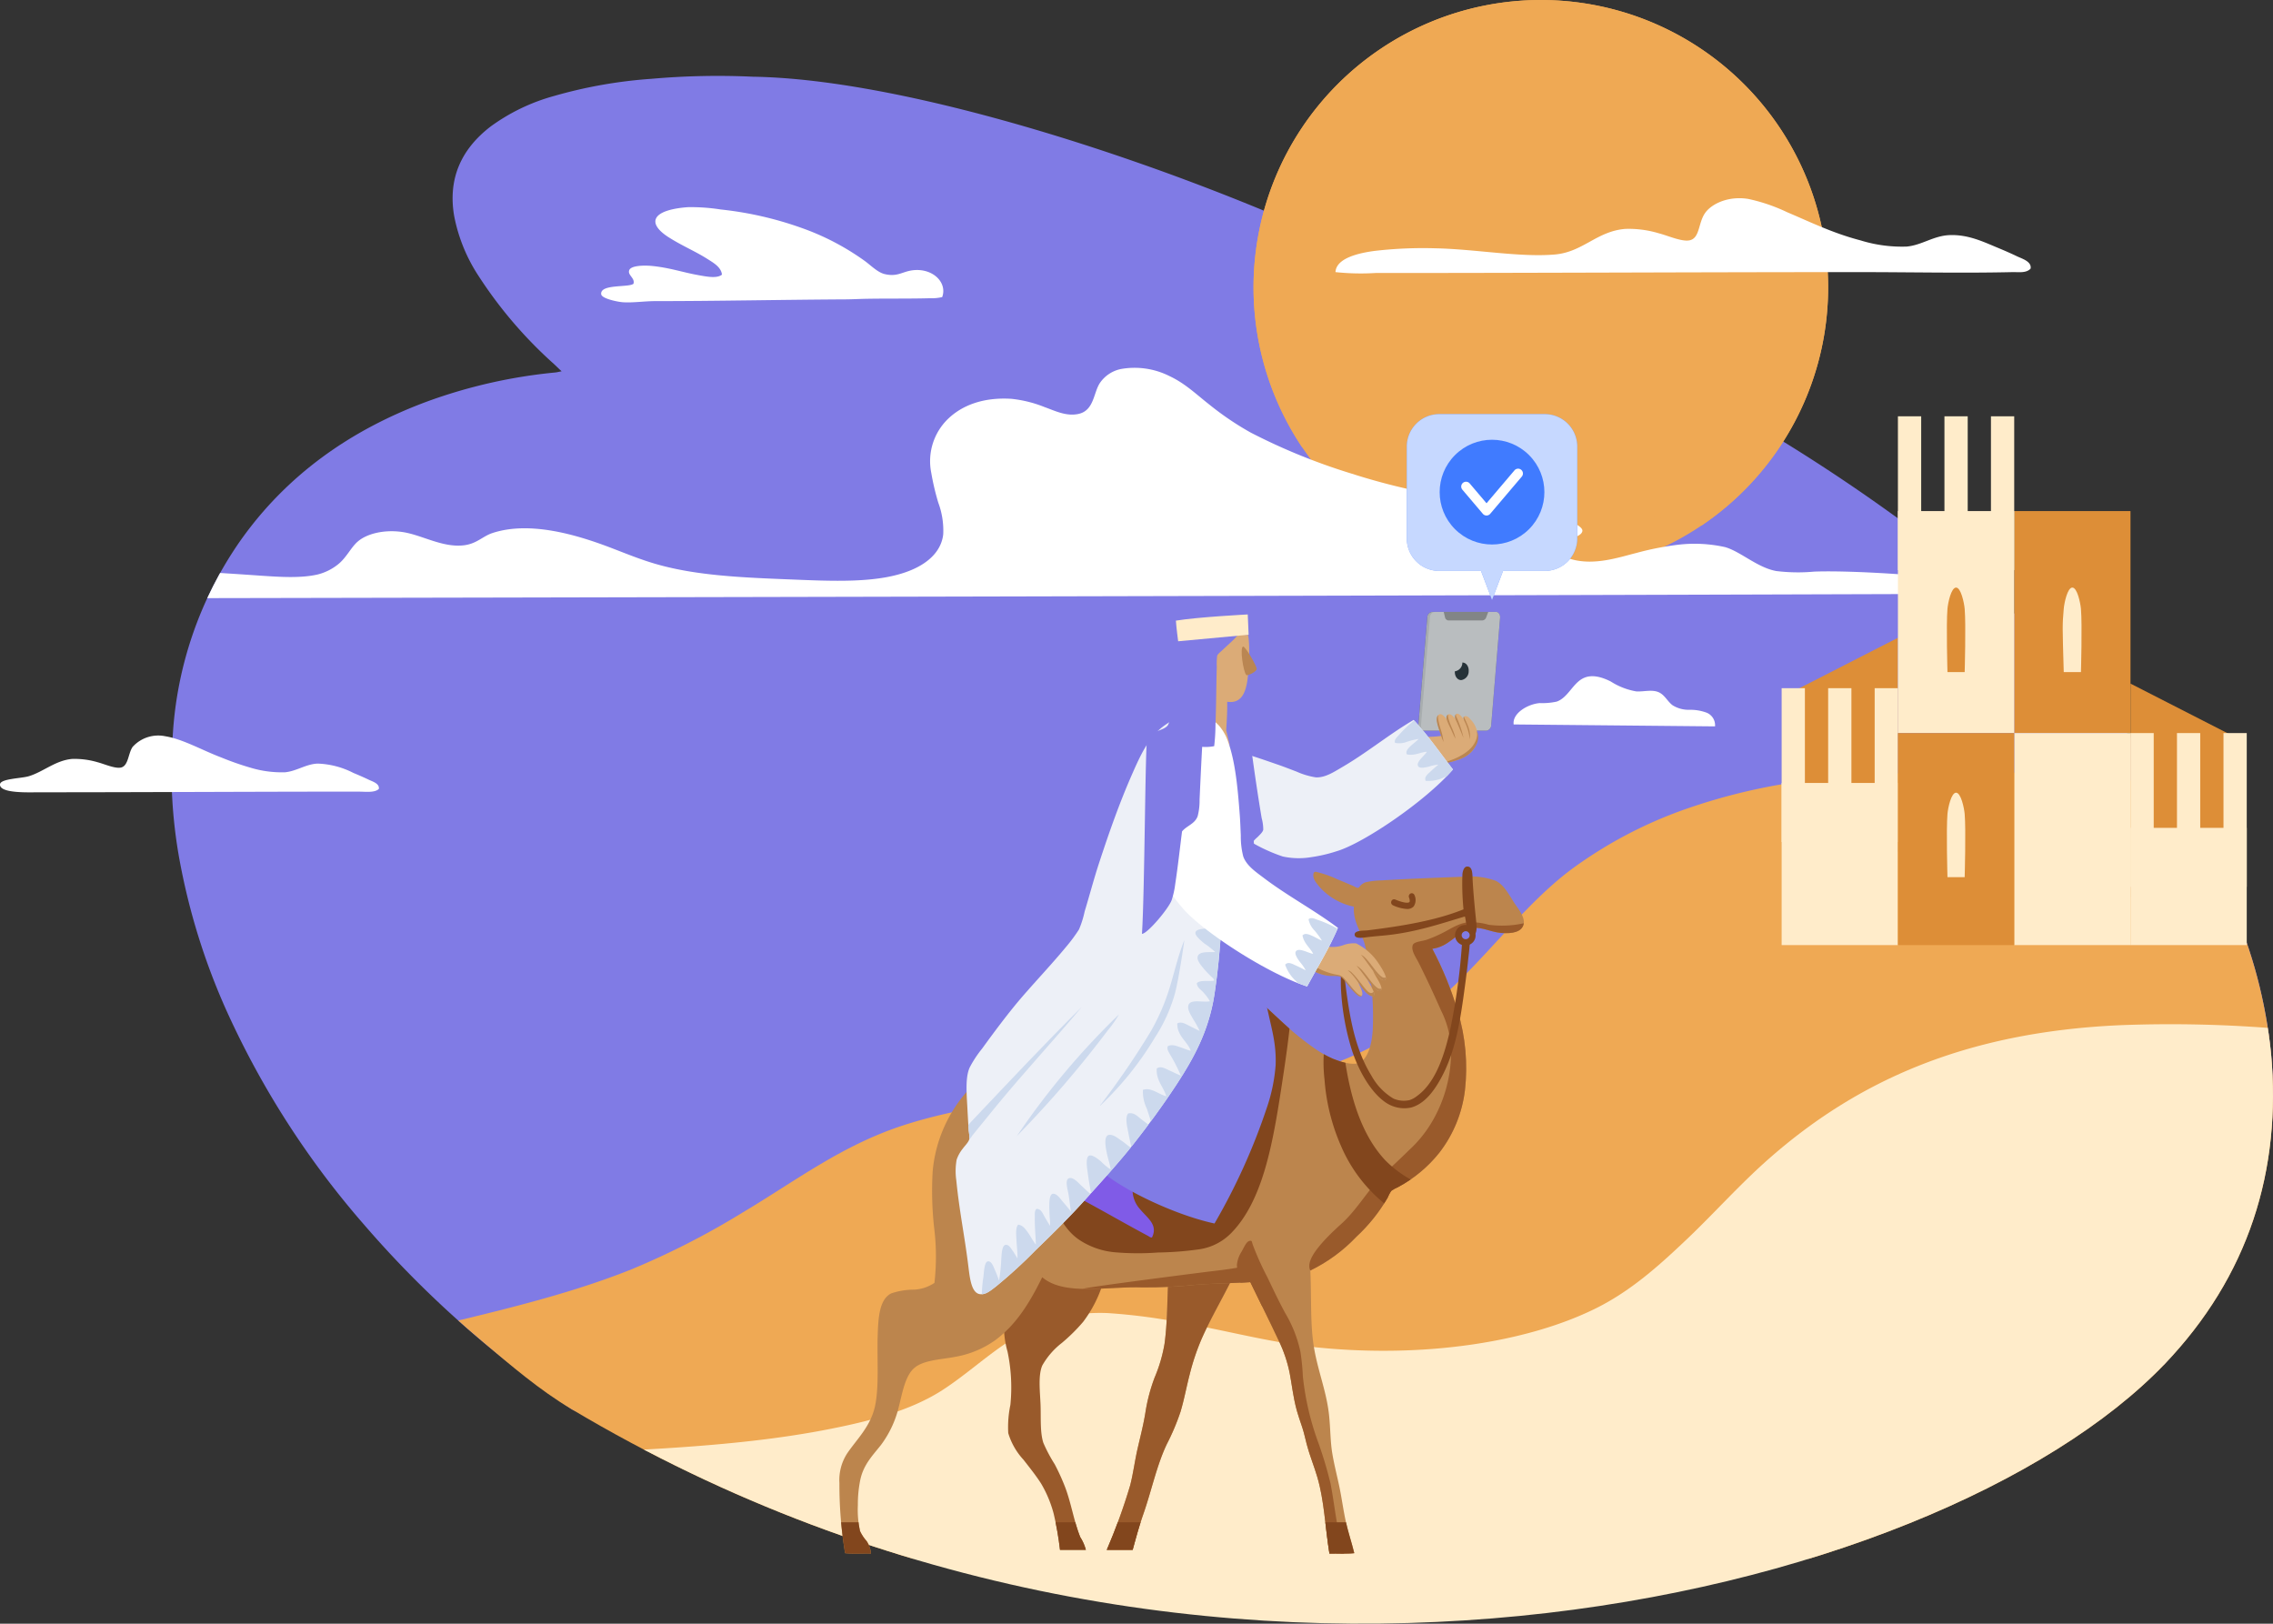 <svg xmlns="http://www.w3.org/2000/svg" xmlns:xlink="http://www.w3.org/1999/xlink" width="367.015" height="262.143" viewBox="0 0 367.015 262.143">
  <rect x="0" y="0" width="367.015" height="262.143" fill="#333333" stroke="none"/>
  <defs>
    <clipPath id="clip-path">
      <path id="Path_2083" data-name="Path 2083" d="M172.786,45.5a75.641,75.641,0,0,0-15.69,2.764,31.512,31.512,0,0,0-10.238,4.919c-4.935,3.779-6.884,8.579-5.931,14.37a26.872,26.872,0,0,0,3.88,9.658,70.123,70.123,0,0,0,12.224,14.31c.366.342.723.69,1.254,1.2-.5.095-.746.162-1,.187A83.624,83.624,0,0,0,136.8,97.517c-12.73,4.67-23.008,12.086-30.434,22.627a61.072,61.072,0,0,0-10.878,31.646,79.7,79.7,0,0,0,1.055,19.528,106.1,106.1,0,0,0,7.667,24.688,140.727,140.727,0,0,0,22.154,34.46,167.534,167.534,0,0,0,19.269,19c4.54,3.818,9.087,7.733,14.219,10.792,101.856,60.716,220.8,30.787,257.22-7.193,13.64-14.226,18.955-31.359,17.241-50.186a79.363,79.363,0,0,0-6.414-24.225,121.229,121.229,0,0,0-18.081-29,195.069,195.069,0,0,0-35.347-32.891A292.576,292.576,0,0,0,315.094,83.3c-6.709-2.851-13.567-5.42-20.4-8.018-7.609-2.891-15.205-5.829-22.924-8.462C246.434,57.5,216.18,44.849,184.84,44.85a109.829,109.829,0,0,0-12.054.652" transform="translate(-95.301 -44.85)" fill="none"/>
    </clipPath>
    <clipPath id="clip-path-2">
      <path id="Path_2106" data-name="Path 2106" d="M350.086,248.115c-1.3.757-2.756,1.737-4.26,1.656a11.966,11.966,0,0,1-3.106-.922c-1.023-.388-2.065-.8-3.019-1.127-4.065-1.4-8.072-2.858-11.437-2.781a7.572,7.572,0,0,0-4.47,1.565,4.484,4.484,0,0,0-1.067,5.031,7.749,7.749,0,0,0,2.788,3.442c2.8,2.072,6.417,3.483,9.838,5.228a26.987,26.987,0,0,0,5.128,2.342,12.177,12.177,0,0,0,4.574.11,23.967,23.967,0,0,0,4.084-.947c4.272-1.229,14.412-8.089,18.829-13.215-2.088-2.679-3.962-5.44-6.352-8C357.7,242.787,354.067,245.8,350.086,248.115Z" transform="translate(-322.389 -240.492)" fill="none" clip-rule="evenodd"/>
    </clipPath>
    <clipPath id="clip-path-3">
      <path id="Path_2109" data-name="Path 2109" d="M316.892,381.625a16.175,16.175,0,0,1,7.386,4.364,9.71,9.71,0,0,1,1.775,2.122c-.212-.079-.521-.055-.744-.122-1.659,3.4-3.493,6.431-5.038,9.941a37.305,37.305,0,0,0-1.89,5.637c-.512,1.941-.875,4-1.489,6.061a37.343,37.343,0,0,1-2.232,5.273c-1.623,3.417-2.456,7.5-3.779,11.274-.659,1.881-1.2,3.823-1.718,5.759h-4.179a94.115,94.115,0,0,0,3.778-10.426c.485-1.893.74-3.93,1.2-5.94.442-1.924.948-3.858,1.259-5.819a27.967,27.967,0,0,1,1.488-5.638,24.24,24.24,0,0,0,1.6-5.454c.439-3.244.417-6.321.572-9.82.025-.553.09-1.112.116-1.7a10.488,10.488,0,0,1,.057-1.7,9.146,9.146,0,0,1,.859-1.818C316.246,382.966,316.538,382.242,316.892,381.625Z" transform="translate(-304.984 -381.625)" fill="#995a2b" clip-rule="evenodd"/>
    </clipPath>
    <clipPath id="clip-path-4">
      <path id="Path_2111" data-name="Path 2111" d="M290.178,432.2H286a50.1,50.1,0,0,0-1.031-5.879,19.207,19.207,0,0,0-2-4.788c-.8-1.271-1.858-2.587-2.863-3.879a10.958,10.958,0,0,1-2.461-4.3,17.407,17.407,0,0,1,.344-4.547,28.052,28.052,0,0,0-.459-8.608,15.247,15.247,0,0,1-.572-4.788,13.139,13.139,0,0,1,.973-3.456c.857-2.11,1.672-3.908,2.52-6.243.355-.978.79-2.5,1.374-2.97.826-.667,2.7-.435,4.123-.363,1.682.084,3.486.183,5.438.183.661,0,2.325-.146,2.634.181.579.614-.168,2.087-.344,2.849-.12.524-.129,1.046-.228,1.516a20.181,20.181,0,0,1-3.722,8.3,28.757,28.757,0,0,1-3.436,3.395,12.121,12.121,0,0,0-3.149,3.636c-.68,1.574-.377,4.122-.286,6.183.094,2.134-.107,4.551.458,6.3a24.535,24.535,0,0,0,1.832,3.456,35.219,35.219,0,0,1,1.659,3.637c1,2.585,1.463,5.668,2.463,8.122A7.251,7.251,0,0,1,290.178,432.2Z" transform="translate(-276.908 -382.279)" fill="none" clip-rule="evenodd"/>
    </clipPath>
    <clipPath id="clip-path-5">
      <path id="Path_2118" data-name="Path 2118" d="M327.909,294.284a54.577,54.577,0,0,1,4.122,10.122,31.677,31.677,0,0,1,1.146,12.729,20.43,20.43,0,0,1-4.122,10.061,21.405,21.405,0,0,1-6.7,5.577,5.617,5.617,0,0,0-1.088.607,6.172,6.172,0,0,0-.572,1.091,26.863,26.863,0,0,1-5.039,6.3,25.693,25.693,0,0,1-7.442,5.455c.212,4.4-.051,8.859.63,12.669.685,3.838,2.016,7.008,2.4,10.729.225,2.155.195,4.191.516,6.121.307,1.852.768,3.6,1.144,5.395.394,1.882.636,3.764,1.031,5.576.383,1.757.951,3.4,1.375,5.152-1.222.142-2.691.02-4.009.061-.69-4.248-.836-8.513-1.946-12.305-.533-1.82-1.251-3.54-1.718-5.334-.249-.958-.437-1.863-.744-2.788-.293-.881-.611-1.769-.86-2.668-.572-2.071-.781-4.082-1.144-6a21.784,21.784,0,0,0-1.775-5.273c-1.519-3.251-3.031-6.23-4.58-9.456-2.905.173-5.838.208-8.76.424a76.775,76.775,0,0,1-8.589.425c-5.705-.209-12.659,1.425-16.259-1.637-1.962,3.977-4.124,7.613-7.616,10.184a15.735,15.735,0,0,1-6.126,2.606c-2.339.494-5.272.5-6.87,1.819-1.547,1.279-1.987,4.164-2.576,6.425a16.766,16.766,0,0,1-2.863,6.061c-1.308,1.659-2.789,3.121-3.319,5.576a19.661,19.661,0,0,0-.4,4.122,16.165,16.165,0,0,0,.344,4.182,6.715,6.715,0,0,0,1.087,1.637,4.244,4.244,0,0,1,.688,2c-1.375-.04-2.9.079-4.18-.061a66.439,66.439,0,0,1-.916-11.334,7.877,7.877,0,0,1,1.259-4.789c1.542-2.273,3.732-4.3,4.465-7.516.724-3.172.323-7.811.458-11.638.1-2.724.249-5.691,2.176-6.667a11.411,11.411,0,0,1,3.722-.606,6.5,6.5,0,0,0,3.263-1.091,37.741,37.741,0,0,0-.057-8.971,54.117,54.117,0,0,1-.229-9.032,22.436,22.436,0,0,1,5.668-13.032,36.991,36.991,0,0,1,4.695-4.546,39.645,39.645,0,0,0,4.867-4.365c2.745-3.191,5.065-7.249,8.13-10.425a28.134,28.134,0,0,1,5.038-4.182,14.224,14.224,0,0,1,6.584-2.546,11.748,11.748,0,0,1,7.1,2,32.7,32.7,0,0,1,5.038,4.181c3.1,2.928,6.224,5.983,9.5,8.972a45.32,45.32,0,0,0,5.1,4.121,16.4,16.4,0,0,0,2.92,1.637c1.089.451,2.919,1.036,4.009.727,1.624-.461,2.253-3.114,2.4-5.273a46.762,46.762,0,0,0-.228-7.4c-.109-1.173-.277-2.349-.458-3.455a26.558,26.558,0,0,0-.63-3.212c-.577-1.919-1.892-3.59-1.718-5.94a10.136,10.136,0,0,1-5.725-3.394c-.406-.534-1.066-1.254-.745-2.122.092-.017.149-.135.286-.121a16.941,16.941,0,0,1,3.494,1.211c.793.314,1.615.676,2.461,1.031.485.2.831.534,1.088.243a2.072,2.072,0,0,1,1.031-.788,12.623,12.623,0,0,1,2.576-.3c4.379-.27,8.857-.425,13.455-.607a11.954,11.954,0,0,1,4.981.667c1.284.645,2.021,2.033,2.92,3.455.556.876,1.794,2.279,1.6,3.455-.222,1.369-1.863,1.657-3.608,1.516-1.98-.163-3.547-1.283-5.324-.607C331.627,291.938,330.521,293.948,327.909,294.284Z" transform="translate(-232.178 -281.857)" fill="none" clip-rule="evenodd"/>
    </clipPath>
    <clipPath id="clip-path-6">
      <path id="Path_2133" data-name="Path 2133" d="M302.293,238.795c.6-.068.885.911,1.562,1.3.649.366,2.376.277,2.674.948.773,1.739,1.024,4.537,1.088,7.335.184,8.165-.434,16.625-.859,24.246-.222,3.987-.572,7.8-1.145,11.516-.919,5.961-3.394,10.369-6.126,14.548-2.136,3.266-4.482,6.47-6.927,9.576-2.422,3.076-5.059,5.927-7.616,8.79-2.519,2.821-5.282,5.559-8.129,8.3a77.874,77.874,0,0,1-6.412,5.879c-.968.748-1.8,1.474-2.748,1.273-1.3-.275-1.548-2.645-1.775-4.486-.6-4.883-1.453-8.876-1.946-13.88a10.359,10.359,0,0,1,.057-3.334,5.836,5.836,0,0,1,.973-1.758c.343-.481,1.009-1.1,1.088-1.637a7.728,7.728,0,0,0-.114-1.273c-.088-1.271-.16-2.67-.229-3.94-.121-2.19-.326-4.741.4-6.3a18.314,18.314,0,0,1,2-3.03c2.013-2.775,4.328-5.884,6.527-8.426,2.3-2.655,4.714-5.2,6.985-7.941a26.589,26.589,0,0,0,2.119-2.849,15.432,15.432,0,0,0,.916-2.91c.766-2.509,1.459-5.16,2.289-7.7,1.659-5.066,3.331-9.827,5.382-14.486,1.327-3.012,2.7-6.082,5.267-7.881A10.415,10.415,0,0,1,302.293,238.795Z" transform="translate(-263.828 -238.791)" fill="none" clip-rule="evenodd"/>
    </clipPath>
    <clipPath id="clip-path-7">
      <path id="Path_2141" data-name="Path 2141" d="M335.562,265.263c-1.251-.951-2.779-1.961-3.32-3.456a12.827,12.827,0,0,1-.4-3.394c-.052-1.152-.091-2.331-.173-3.394-.34-4.52-.741-8.944-2.06-12.244a7.215,7.215,0,0,0-3.322-3.7,4.549,4.549,0,0,0-5.209,1.031,8.13,8.13,0,0,0-2.118,4.121c-.816,3.566-.667,7.66-.917,11.7a29.023,29.023,0,0,0-.114,5.94,13.129,13.129,0,0,0,1.775,4.486,25.614,25.614,0,0,0,2.577,3.576c2.922,3.642,13.592,10.668,20.268,12.85,1.684-3.128,3.531-6.08,4.982-9.456C343.742,270.463,339.4,268.175,335.562,265.263Z" transform="translate(-317.803 -238.637)" fill="none" clip-rule="evenodd"/>
    </clipPath>
  </defs>
  <g id="Group_1987" data-name="Group 1987" transform="translate(-48.607 -24.492)">
    <path id="Path_2073" data-name="Path 2073" d="M158.286,92.842c-.532-.508-.889-.857-1.255-1.2a70.141,70.141,0,0,1-12.223-14.311,26.825,26.825,0,0,1-3.88-9.657c-.954-5.791,1-10.592,5.93-14.371A31.5,31.5,0,0,1,157.1,48.386a75.675,75.675,0,0,1,15.69-2.764,122.159,122.159,0,0,1,16.409-.339c21.476.327,54.789,10.161,82.573,21.661,7.72,2.634,15.315,5.572,22.925,8.462,6.836,2.6,13.692,5.167,20.4,8.018a292.606,292.606,0,0,1,59.379,33.459,195.031,195.031,0,0,1,35.348,32.891,121.285,121.285,0,0,1,18.08,29A79.362,79.362,0,0,1,434.317,203c1.715,18.827-3.989,35.6-17.241,50.186-2.241,2.469-164.345,7.692-251.14,7.692-1.546,0-3.093.021-4.636-.043a2.87,2.87,0,0,1-1.443-.455c-4.893-3.429-9.678-6.975-14.219-10.792a167.387,167.387,0,0,1-19.269-19,140.74,140.74,0,0,1-22.155-34.459,106.167,106.167,0,0,1-7.666-24.689,79.7,79.7,0,0,1-1.055-19.528,61.084,61.084,0,0,1,10.878-31.646c7.427-10.541,17.7-17.957,30.433-22.627a83.67,83.67,0,0,1,20.483-4.607c.253-.025.5-.093,1-.187" transform="translate(-19.006 -8.405)" fill="#807be5"/>
    <g id="Group_1938" data-name="Group 1938" transform="translate(48.607 24.492)">
      <path id="Path_2074" data-name="Path 2074" d="M389.947,70.88a46.389,46.389,0,1,0,46.388-46.388A46.389,46.389,0,0,0,389.947,70.88" transform="translate(-187.54 -24.492)" fill="#efa954" fill-rule="evenodd"/>
      <g id="Group_1919" data-name="Group 1919" transform="translate(0 0.001)">
        <path id="Path_2075" data-name="Path 2075" d="M109.777,233.4c-.7.648-2.072.432-3.462.432-17.126,0-34.025.107-51.422.107-1.589,0-6.424.219-6.283-1.293.085-.909,3.4-.935,4.617-1.293,2.337-.686,4.356-2.584,7.052-2.8a13.051,13.051,0,0,1,4.1.538c.987.248,2.746,1.044,3.72.862,1.262-.237,1.182-2.285,1.922-3.34a5.568,5.568,0,0,1,5.258-1.723c2.856.457,5.928,2.251,9.105,3.447A46.152,46.152,0,0,0,89,229.953a17.445,17.445,0,0,0,5.642.754c1.856-.175,3.376-1.332,5.258-1.4a13.588,13.588,0,0,1,5.77,1.508c.817.339,1.681.712,2.437,1.077.653.315,1.812.632,1.667,1.507" transform="translate(-48.607 -106.025)" fill="#fff" fill-rule="evenodd"/>
        <path id="Path_2076" data-name="Path 2076" d="M267.361,95.394a7.537,7.537,0,0,1-1.994.186c-3.362.091-7.032.031-10.3.092-1.115.021-2.246.088-3.324.093-10.142.052-20.853.28-30.69.28-1.744,0-3.568.286-5.207.186-.854-.052-3.459-.579-3.545-1.3-.2-1.677,4.4-1.051,5.207-1.676.315-.942-1.02-1.414-.664-2.233.326-.751,2.486-.768,3.656-.652,2.922.291,4.969,1.038,7.533,1.49,1.254.221,2.983.583,3.768-.093-.133-1.223-1.4-1.922-2.326-2.514-2.01-1.28-4.084-2.113-6.315-3.537-.9-.574-2.182-1.586-2.106-2.607.114-1.528,3.073-2.087,5.318-2.233a30.768,30.768,0,0,1,5.206.372,56.388,56.388,0,0,1,13.075,2.979,40.516,40.516,0,0,1,10.3,5.4c.938.7,2.021,1.788,3.1,2.048,2.355.566,3-.635,5.207-.651,2.914-.022,4.909,2.2,4.1,4.375" transform="translate(-115.23 -47.431)" fill="#fff" fill-rule="evenodd"/>
        <path id="Path_2077" data-name="Path 2077" d="M462.274,109.346A46.39,46.39,0,1,0,397.8,96.715Z" transform="translate(-187.539 -24.493)" fill="#efa954" fill-rule="evenodd"/>
        <path id="Path_2078" data-name="Path 2078" d="M460.762,216.391c-.248-1.809,2.3-3.3,4.219-3.449a10.875,10.875,0,0,0,2.729-.237c1.876-.654,2.626-3.078,4.456-3.85,1.369-.578,2.945-.064,4.272.6a11.14,11.14,0,0,0,4.121,1.6c1.289.082,2.689-.4,3.817.234.841.47,1.281,1.438,2.056,2.01a4.909,4.909,0,0,0,2.688.729,7.561,7.561,0,0,1,2.77.452,2.188,2.188,0,0,1,1.388,2.223Z" transform="translate(-216.356 -99.43)" fill="#fff"/>
        <path id="Path_2079" data-name="Path 2079" d="M524.5,89.82c-.688.776-2,.549-2.881.569-7.973.187-16.669,0-24.925,0-25.645,0-51.934.143-77.992.143a38.768,38.768,0,0,1-6.443-.143c.111-2.286,3.835-3.086,6.271-3.418a67.7,67.7,0,0,1,9.835-.427c6.531.131,13.649,1.491,19.328,1,4.54-.4,6.753-3.759,11.36-4.131a16.812,16.812,0,0,1,5.425.712c1.391.349,3.652,1.376,4.916,1.14,1.727-.323,1.411-2.8,2.543-4.415,1.057-1.506,3.757-2.788,6.955-2.279a28.166,28.166,0,0,1,6.273,2.136c3.8,1.606,7.387,3.391,11.867,4.558a22.621,22.621,0,0,0,7.461,1c2.5-.236,4.324-1.756,6.949-1.851,2.96-.109,5.388,1.063,7.63,1.994,1.094.454,2.194.927,3.221,1.424.837.4,2.41.841,2.205,1.994" transform="translate(-196.623 -46.457)" fill="#fff" fill-rule="evenodd"/>
      </g>
      <g id="Group_1924" data-name="Group 1924" transform="translate(27.689 12.072)">
        <g id="Group_1923" data-name="Group 1923" clip-path="url(#clip-path)">
          <g id="Group_1922" data-name="Group 1922" transform="translate(-22.6 47.28)">
            <g id="Group_1920" data-name="Group 1920">
              <path id="Path_2080" data-name="Path 2080" d="M373.057,159.691V161.1c-97.678.321-217.856.567-315.869.754v-3.487c8.208-2.259,28.59-.768,37.091-.188,3.028.206,6.382.424,9.073-.189a8.577,8.577,0,0,0,3.4-1.7c1.315-1.091,1.977-2.606,3.062-3.581,1.45-1.3,4.234-1.995,7.145-1.6,3.178.429,6.466,2.551,9.98,2.168,2.126-.232,3.07-1.455,4.65-1.979,6.057-2.011,13.669.324,18.6,2.167,2.595.971,5.212,2.1,8.165,2.923,6.008,1.676,12.684,2.052,20.414,2.356s15.421.777,20.755-1.6c2.474-1.1,4.571-2.929,4.877-5.655a12.879,12.879,0,0,0-.794-5.09,39.791,39.791,0,0,1-1.134-4.807,9.5,9.5,0,0,1,2.836-8.86c2.127-1.982,5.429-3.4,10.094-3.111a19.84,19.84,0,0,1,5.33,1.321c1.753.629,3.487,1.521,5.444,1.131,2.588-.517,2.464-3.409,3.515-5a5.414,5.414,0,0,1,3.4-2.262,12.554,12.554,0,0,1,7.826,1.131c2.568,1.2,4.359,2.976,6.465,4.618a47.341,47.341,0,0,0,6.691,4.524,98.047,98.047,0,0,0,16.219,6.6,106.563,106.563,0,0,0,19.054,4.242c3.327.435,7.485.83,10.32,1.509a39.692,39.692,0,0,1,4.424,1.319c1.319.473,3.561,1.426,3.515,2.167-.08,1.334-4.163,1.364-3.969,3.111.066.6,1.378,1.264,2.268,1.507,3.734,1.024,7.689-.354,10.433-1.037a47.688,47.688,0,0,1,6.694-1.32,22.646,22.646,0,0,1,7.6.378c2.5.7,5.223,3.318,8.279,3.865a28.793,28.793,0,0,0,6.125.093c6.725-.265,23.232.873,28.017,2.169" transform="translate(-57.188 -124.583)" fill="#fff" fill-rule="evenodd"/>
            </g>
            <g id="Group_1921" data-name="Group 1921" transform="translate(33.753 65.318)">
              <path id="Path_2081" data-name="Path 2081" d="M444.36,361.717H114.11V332.985c3.368-1.3,6.689-2.374,10.155-3.385,3.493-1.02,7.051-1.991,10.65-2.89,14.373-3.59,29.478-6.555,42.354-11.724a127.545,127.545,0,0,0,17.916-9.164c8.644-5.143,16.159-10.975,26.337-14.2,10.3-3.265,22.541-4.54,35.42-5.2,4.22-.217,8.48-.511,12.715-.826a101.672,101.672,0,0,0,12.136-1.4,52.683,52.683,0,0,0,19.32-7.678c5.41-3.573,9.851-8.027,14.283-12.8,4.361-4.694,8.741-9.688,13.706-13.375a70.5,70.5,0,0,1,17.668-9.412,95.076,95.076,0,0,1,21.962-5.036,221.825,221.825,0,0,1,25.925-1.156c17.655,0,33.3,2.32,49.454,4.541h.165C444.469,279.923,444.3,320.933,444.36,361.717Z" transform="translate(-114.11 -234.736)" fill="#efa954" fill-rule="evenodd"/>
              <path id="Path_2082" data-name="Path 2082" d="M444.36,419.263H114.11V379.792c6.184-2.847,13.519-4.09,21.219-4.871,7.792-.792,16-1.61,24.191-1.982,16.686-.757,33.567-1.211,48.3-3.963,7.44-1.391,14.316-3.151,19.567-6.523,7.786-5,13.756-13.013,26.75-12.467a94.057,94.057,0,0,1,11.559,1.486c7.49,1.278,14.522,3.267,22.127,4.046,17.018,1.743,33.7-.7,44.914-6.192,5.8-2.837,10.385-6.98,14.861-11.228,4.45-4.223,8.543-8.847,13.21-12.962,14.107-12.44,31.5-20.5,56.8-21.631a209.589,209.589,0,0,1,26.586.66c.018.065.069.1.165.083Z" transform="translate(-114.11 -262.658)" fill="#ffecca" fill-rule="evenodd"/>
            </g>
          </g>
        </g>
      </g>
      <g id="Group_1937" data-name="Group 1937" transform="translate(287.677 67.212)">
        <g id="Group_1926" data-name="Group 1926" transform="translate(56.322 43.157)">
          <path id="Path_2084" data-name="Path 2084" d="M645.681,245.15H628.739V210.619l16.942,8.658Z" transform="translate(-628.732 -210.619)" fill="#dd8e37"/>
          <g id="Group_1925" data-name="Group 1925" transform="translate(0 7.986)">
            <rect id="Rectangle_1114" data-name="Rectangle 1114" width="3.756" height="24.833" transform="translate(15.021)" fill="#ffecca"/>
            <rect id="Rectangle_1115" data-name="Rectangle 1115" width="3.755" height="24.833" transform="translate(7.51)" fill="#ffecca"/>
            <rect id="Rectangle_1116" data-name="Rectangle 1116" width="3.755" height="24.833" fill="#ffecca"/>
            <rect id="Rectangle_1117" data-name="Rectangle 1117" width="18.776" height="18.927" transform="translate(0 15.302)" fill="#ffecca"/>
          </g>
        </g>
        <g id="Group_1929" data-name="Group 1929" transform="translate(0 35.763)">
          <g id="Group_1928" data-name="Group 1928">
            <path id="Path_2085" data-name="Path 2085" d="M536.838,206.808v25.873H553.78V198.149" transform="translate(-535.005 -198.149)" fill="#dd8e37"/>
            <g id="Group_1927" data-name="Group 1927" transform="translate(0 8.133)">
              <rect id="Rectangle_1118" data-name="Rectangle 1118" width="3.755" height="24.832" transform="translate(15.021)" fill="#ffecca"/>
              <rect id="Rectangle_1119" data-name="Rectangle 1119" width="3.755" height="24.832" transform="translate(7.511)" fill="#ffecca"/>
              <rect id="Rectangle_1120" data-name="Rectangle 1120" width="3.755" height="24.832" fill="#ffecca"/>
              <rect id="Rectangle_1121" data-name="Rectangle 1121" width="18.776" height="26.175" transform="translate(0 15.302)" fill="#ffecca"/>
            </g>
          </g>
        </g>
        <g id="Group_1932" data-name="Group 1932" transform="translate(37.552 15.302)">
          <g id="Group_1930" data-name="Group 1930">
            <rect id="Rectangle_1122" data-name="Rectangle 1122" width="18.776" height="35.841" fill="#dd8e37"/>
            <path id="Path_2086" data-name="Path 2086" d="M610.448,187.894c.083-.966.6-3.424,1.388-3.424s1.3,2.458,1.39,3.424c.222,2.536,0,10.218,0,10.218h-2.778C610.235,190.6,610.215,190.6,610.448,187.894Z" transform="translate(-602.45 -172.12)" fill="#ffecca" fill-rule="evenodd"/>
          </g>
          <g id="Group_1931" data-name="Group 1931" transform="translate(0 35.841)">
            <rect id="Rectangle_1123" data-name="Rectangle 1123" width="18.776" height="34.229" fill="#ffecca"/>
          </g>
        </g>
        <g id="Group_1936" data-name="Group 1936" transform="translate(18.776)">
          <g id="Group_1934" data-name="Group 1934">
            <g id="Group_1933" data-name="Group 1933">
              <rect id="Rectangle_1124" data-name="Rectangle 1124" width="3.755" height="24.834" transform="translate(15.021)" fill="#ffecca"/>
              <rect id="Rectangle_1125" data-name="Rectangle 1125" width="3.756" height="24.834" transform="translate(7.511)" fill="#ffecca"/>
              <rect id="Rectangle_1126" data-name="Rectangle 1126" width="3.756" height="24.834" fill="#ffecca"/>
              <rect id="Rectangle_1127" data-name="Rectangle 1127" width="18.777" height="35.841" transform="translate(0 15.302)" fill="#ffecca"/>
            </g>
            <path id="Path_2087" data-name="Path 2087" d="M578.832,187.894c.083-.966.6-3.424,1.389-3.424s1.3,2.458,1.389,3.424c.222,2.536,0,10.218,0,10.218h-2.778S578.614,190.431,578.832,187.894Z" transform="translate(-570.833 -156.818)" fill="#dd8e37" fill-rule="evenodd"/>
          </g>
          <g id="Group_1935" data-name="Group 1935" transform="translate(0 51.144)">
            <rect id="Rectangle_1128" data-name="Rectangle 1128" width="18.777" height="34.229" fill="#dd8e37"/>
            <path id="Path_2088" data-name="Path 2088" d="M578.832,243.737c.083-.964.6-3.423,1.389-3.423s1.3,2.46,1.389,3.423c.222,2.539,0,10.219,0,10.219h-2.778S578.614,246.276,578.832,243.737Z" transform="translate(-570.833 -230.691)" fill="#ffecca" fill-rule="evenodd"/>
          </g>
        </g>
      </g>
    </g>
    <g id="Group_1943" data-name="Group 1943" transform="translate(275.757 91.351)">
      <g id="Group_1939" data-name="Group 1939">
        <path id="Path_2089" data-name="Path 2089" d="M402.955,155.659H385.919a5.245,5.245,0,0,0-5.245,5.245V175.73a5.245,5.245,0,0,0,5.245,5.245h6.738l1.78,4.681,1.78-4.681h6.737a5.245,5.245,0,0,0,5.245-5.245V160.9A5.246,5.246,0,0,0,402.955,155.659Z" transform="translate(-380.674 -155.659)" fill="#407bff"/>
        <path id="Path_2090" data-name="Path 2090" d="M402.955,155.659H385.919a5.245,5.245,0,0,0-5.245,5.245V175.73a5.245,5.245,0,0,0,5.245,5.245h6.738l1.78,4.681,1.78-4.681h6.737a5.245,5.245,0,0,0,5.245-5.245V160.9A5.246,5.246,0,0,0,402.955,155.659Z" transform="translate(-380.674 -155.659)" fill="#fff" opacity="0.7"/>
      </g>
      <g id="Group_1942" data-name="Group 1942" transform="translate(1.806 0.638)">
        <g id="Group_1940" data-name="Group 1940" style="isolation: isolate">
          <circle id="Ellipse_93" data-name="Ellipse 93" cx="8.455" cy="8.455" r="8.455" transform="translate(0 11.957) rotate(-45)" fill="#407bff"/>
        </g>
        <g id="Group_1941" data-name="Group 1941" transform="translate(6.975 8.18)">
          <path id="Path_2091" data-name="Path 2091" d="M399.577,178.082a.777.777,0,0,1-.592-.274l-3.317-3.909a.777.777,0,0,1,1.185-1.005l2.725,3.21,4.5-5.3a.777.777,0,1,1,1.185,1.005l-5.093,6A.777.777,0,0,1,399.577,178.082Z" transform="translate(-395.483 -170.529)" fill="#fff"/>
        </g>
      </g>
    </g>
    <g id="Group_1986" data-name="Group 1986" transform="translate(184.145 121.349)">
      <g id="Group_1944" data-name="Group 1944" transform="translate(93.478 1.939)">
        <path id="Path_2092" data-name="Path 2092" d="M390.48,230.272H400.8a.908.908,0,0,0,.783-.916l1.436-17.339c.034-.506-.26-.916-.657-.916H392.041a.908.908,0,0,0-.782.916l-1.437,17.339C389.788,229.863,390.082,230.272,390.48,230.272Z" transform="translate(-389.819 -211.102)" fill="#263238"/>
        <path id="Path_2093" data-name="Path 2093" d="M390.48,230.272H400.8a.908.908,0,0,0,.783-.916l1.436-17.339c.034-.506-.26-.916-.657-.916H392.041a.908.908,0,0,0-.782.916l-1.437,17.339C389.788,229.863,390.082,230.272,390.48,230.272Z" transform="translate(-389.819 -211.102)" fill="#fff" opacity="0.6"/>
        <path id="Path_2094" data-name="Path 2094" d="M391.207,230.272h9.886a.908.908,0,0,0,.783-.916l1.436-17.339c.034-.506-.26-.916-.657-.916h-9.887a.908.908,0,0,0-.782.916l-1.437,17.339C390.515,229.863,390.809,230.272,391.207,230.272Z" transform="translate(-390.115 -211.102)" fill="#fff" opacity="0.2"/>
        <path id="Path_2095" data-name="Path 2095" d="M400.971,224.876c.616,0,1.072.634,1.018,1.418a1.406,1.406,0,0,1-1.211,1.418c-.616,0-1.072-.635-1.018-1.418A1.406,1.406,0,0,0,400.971,224.876Z" transform="translate(-393.863 -216.708)" fill="#263238"/>
        <path id="Path_2096" data-name="Path 2096" d="M397.506,212.479h5.449a.734.734,0,0,0,.639-.521l.327-.856h-7.194l.21.856A.616.616,0,0,0,397.506,212.479Z" transform="translate(-392.631 -211.102)" opacity="0.3"/>
      </g>
      <g id="Group_1985" data-name="Group 1985" transform="translate(0 0)">
        <g id="Group_1984" data-name="Group 1984">
          <g id="Group_1949" data-name="Group 1949" transform="translate(53.493 18.374)">
            <g id="Group_1945" data-name="Group 1945" transform="translate(41.035)">
              <path id="Path_2097" data-name="Path 2097" d="M395.159,239.8c-.037-.253-.112-.648.141-.826.423-.3.98.384,1.217.675.081-.115-.109-.617.122-.776.452-.314,1.149.716,1.332,1.1-.072-.2-.226-.466-.074-.685.477-.271.813.174,1.079.46a3.913,3.913,0,0,1,.986,3.827c-.674,1.841-2.25,2.469-3.716,2.888a27.606,27.606,0,0,1-4.654.716,18.559,18.559,0,0,0,.218-2.38,16.221,16.221,0,0,0-.081-2.245,17.554,17.554,0,0,0,2.518-.154c.05-.3-1.33-2.872-.346-3.458.423-.254,1.032.508,1.259.857" transform="translate(-391.59 -238.818)" fill="#dbab77" fill-rule="evenodd"/>
              <path id="Path_2098" data-name="Path 2098" d="M391.728,245.127a7.232,7.232,0,0,1,.7,3.823.956.956,0,0,1-.84.8,19.045,19.045,0,0,0,.138-4.625" transform="translate(-391.59 -241.386)" fill="#e2a379" fill-rule="evenodd"/>
              <path id="Path_2099" data-name="Path 2099" d="M394.225,248.9c.811-.223,1.121-.284,1.8-.471,1.56-.428,3.907-1.479,4.738-3.162a2.838,2.838,0,0,0,.288-1.922,2.81,2.81,0,0,1-.178,2.512,4.491,4.491,0,0,1-2.385,2.069,15.174,15.174,0,0,1-4.264.974" transform="translate(-392.662 -240.66)" fill="#ba8652" fill-rule="evenodd"/>
              <path id="Path_2100" data-name="Path 2100" d="M395.1,239.18c-.229.346.19,1.727.356,2.281a9.9,9.9,0,0,1,.472,2.069,15.231,15.231,0,0,1-.652-1.781c-.24-.744-.773-2.144-.177-2.57" transform="translate(-392.906 -238.965)" fill="#ba8652" fill-rule="evenodd"/>
              <path id="Path_2101" data-name="Path 2101" d="M402.176,239.618c.474,1.142,1.159,2.185.941,3.647a8.274,8.274,0,0,0-.687-2.564c-.151-.35-.471-.886-.254-1.083" transform="translate(-395.869 -239.144)" fill="#ba8652" fill-rule="evenodd"/>
              <path id="Path_2102" data-name="Path 2102" d="M397.739,239.038a1.275,1.275,0,0,0,.014.48c.314,1.312.957,2.173,1.18,3.417-.2-.327-.424-.848-.678-1.406-.225-.5-.521-1.042-.66-1.456-.106-.317-.277-.766.144-1.035" transform="translate(-393.983 -238.907)" fill="#ba8652" fill-rule="evenodd"/>
              <path id="Path_2103" data-name="Path 2103" d="M399.973,238.915a.443.443,0,0,0,.02.391,16.026,16.026,0,0,1,1.173,3.459c-.286-.685-.652-1.565-1.015-2.412-.2-.47-.609-1.069-.178-1.439" transform="translate(-394.925 -238.857)" fill="#ba8652" fill-rule="evenodd"/>
            </g>
            <g id="Group_1948" data-name="Group 1948" transform="translate(0 0.993)">
              <path id="Path_2104" data-name="Path 2104" d="M350.086,248.115c-1.3.757-2.756,1.737-4.26,1.656a11.966,11.966,0,0,1-3.106-.922c-1.023-.388-2.065-.8-3.019-1.127-4.065-1.4-8.072-2.858-11.437-2.781a7.572,7.572,0,0,0-4.47,1.565,4.484,4.484,0,0,0-1.067,5.031,7.749,7.749,0,0,0,2.788,3.442c2.8,2.072,6.417,3.483,9.838,5.228a26.987,26.987,0,0,0,5.128,2.342,12.177,12.177,0,0,0,4.574.11,23.967,23.967,0,0,0,4.084-.947c4.272-1.229,14.412-8.089,18.829-13.215-2.088-2.679-3.962-5.44-6.352-8C357.7,242.787,354.067,245.8,350.086,248.115Z" transform="translate(-322.389 -240.492)" fill="#edf0f7" fill-rule="evenodd"/>
              <g id="Group_1947" data-name="Group 1947">
                <g id="Group_1946" data-name="Group 1946" clip-path="url(#clip-path-2)">
                  <path id="Path_2105" data-name="Path 2105" d="M387.276,243.087a13.523,13.523,0,0,0-1.879.455,3.323,3.323,0,0,1-1.949.181c-.173-.5.283-.889.57-1.2a18.265,18.265,0,0,1,2.881-2.676c.129-.219-.107-.3.036-.528a11.326,11.326,0,0,1,1.868,2.078,59.693,59.693,0,0,1,4.9,6.411c.126.2.3-.055.423.184-.237.505-.871.6-1.319.755-.487.17-.948.365-1.413.535a5.954,5.954,0,0,1-2.991.576c-.312-.628.35-1.1.752-1.485.44-.42.919-.827,1.292-1.132a6.5,6.5,0,0,0-1.507.314c-.425.1-1.444.371-1.737-.028-.493-.672,1.093-1.791,1.375-2.362-.952.028-2,.71-3.234.41-.234-.531.266-1,.636-1.354.394-.382.9-.727,1.194-1.053C387.208,243.129,387.255,243.139,387.276,243.087Z" transform="translate(-347.226 -240.014)" fill="#ccd9ed" fill-rule="evenodd"/>
                </g>
              </g>
            </g>
          </g>
          <g id="Group_1983" data-name="Group 1983">
            <g id="Group_1967" data-name="Group 1967" transform="translate(0 43.048)">
              <g id="Group_1964" data-name="Group 1964" transform="translate(0 0.848)">
                <g id="Group_1957" data-name="Group 1957" transform="translate(26.524 59.16)">
                  <g id="Group_1956" data-name="Group 1956">
                    <g id="Group_1952" data-name="Group 1952" transform="translate(16.649)">
                      <path id="Path_2107" data-name="Path 2107" d="M316.892,381.625a16.175,16.175,0,0,1,7.386,4.364,9.71,9.71,0,0,1,1.775,2.122c-.212-.079-.521-.055-.744-.122-1.659,3.4-3.493,6.431-5.038,9.941a37.305,37.305,0,0,0-1.89,5.637c-.512,1.941-.875,4-1.489,6.061a37.343,37.343,0,0,1-2.232,5.273c-1.623,3.417-2.456,7.5-3.779,11.274-.659,1.881-1.2,3.823-1.718,5.759h-4.179a94.115,94.115,0,0,0,3.778-10.426c.485-1.893.74-3.93,1.2-5.94.442-1.924.948-3.858,1.259-5.819a27.967,27.967,0,0,1,1.488-5.638,24.24,24.24,0,0,0,1.6-5.454c.439-3.244.417-6.321.572-9.82.025-.553.09-1.112.116-1.7a10.488,10.488,0,0,1,.057-1.7,9.146,9.146,0,0,1,.859-1.818C316.246,382.966,316.538,382.242,316.892,381.625Z" transform="translate(-304.984 -381.625)" fill="#cc955e" fill-rule="evenodd"/>
                      <g id="Group_1951" data-name="Group 1951">
                        <path id="Path_2108" data-name="Path 2108" d="M316.892,381.625a16.175,16.175,0,0,1,7.386,4.364,9.71,9.71,0,0,1,1.775,2.122c-.212-.079-.521-.055-.744-.122-1.659,3.4-3.493,6.431-5.038,9.941a37.305,37.305,0,0,0-1.89,5.637c-.512,1.941-.875,4-1.489,6.061a37.343,37.343,0,0,1-2.232,5.273c-1.623,3.417-2.456,7.5-3.779,11.274-.659,1.881-1.2,3.823-1.718,5.759h-4.179a94.115,94.115,0,0,0,3.778-10.426c.485-1.893.74-3.93,1.2-5.94.442-1.924.948-3.858,1.259-5.819a27.967,27.967,0,0,1,1.488-5.638,24.24,24.24,0,0,0,1.6-5.454c.439-3.244.417-6.321.572-9.82.025-.553.09-1.112.116-1.7a10.488,10.488,0,0,1,.057-1.7,9.146,9.146,0,0,1,.859-1.818C316.246,382.966,316.538,382.242,316.892,381.625Z" transform="translate(-304.984 -381.625)" fill="#995a2b" fill-rule="evenodd"/>
                        <g id="Group_1950" data-name="Group 1950" clip-path="url(#clip-path-3)">
                          <rect id="Rectangle_1129" data-name="Rectangle 1129" width="87.524" height="7.955" transform="translate(-44.187 45.861)" fill="#82461d"/>
                        </g>
                      </g>
                    </g>
                    <g id="Group_1955" data-name="Group 1955" transform="translate(0 0.388)">
                      <path id="Path_2110" data-name="Path 2110" d="M290.178,432.2H286a50.1,50.1,0,0,0-1.031-5.879,19.207,19.207,0,0,0-2-4.788c-.8-1.271-1.858-2.587-2.863-3.879a10.958,10.958,0,0,1-2.461-4.3,17.407,17.407,0,0,1,.344-4.547,28.052,28.052,0,0,0-.459-8.608,15.247,15.247,0,0,1-.572-4.788,13.139,13.139,0,0,1,.973-3.456c.857-2.11,1.672-3.908,2.52-6.243.355-.978.79-2.5,1.374-2.97.826-.667,2.7-.435,4.123-.363,1.682.084,3.486.183,5.438.183.661,0,2.325-.146,2.634.181.579.614-.168,2.087-.344,2.849-.12.524-.129,1.046-.228,1.516a20.181,20.181,0,0,1-3.722,8.3,28.757,28.757,0,0,1-3.436,3.395,12.121,12.121,0,0,0-3.149,3.636c-.68,1.574-.377,4.122-.286,6.183.094,2.134-.107,4.551.458,6.3a24.535,24.535,0,0,0,1.832,3.456,35.219,35.219,0,0,1,1.659,3.637c1,2.585,1.463,5.668,2.463,8.122A7.251,7.251,0,0,1,290.178,432.2Z" transform="translate(-276.908 -382.279)" fill="#995a2b" fill-rule="evenodd"/>
                      <g id="Group_1954" data-name="Group 1954">
                        <g id="Group_1953" data-name="Group 1953" clip-path="url(#clip-path-4)">
                          <rect id="Rectangle_1130" data-name="Rectangle 1130" width="87.524" height="7.955" transform="translate(-27.538 45.473)" fill="#82461d"/>
                        </g>
                      </g>
                    </g>
                  </g>
                </g>
                <g id="Group_1963" data-name="Group 1963">
                  <path id="Path_2112" data-name="Path 2112" d="M327.909,294.284a54.577,54.577,0,0,1,4.122,10.122,31.677,31.677,0,0,1,1.146,12.729,20.43,20.43,0,0,1-4.122,10.061,21.405,21.405,0,0,1-6.7,5.577,5.617,5.617,0,0,0-1.088.607,6.172,6.172,0,0,0-.572,1.091,26.863,26.863,0,0,1-5.039,6.3,25.693,25.693,0,0,1-7.442,5.455c.212,4.4-.051,8.859.63,12.669.685,3.838,2.016,7.008,2.4,10.729.225,2.155.195,4.191.516,6.121.307,1.852.768,3.6,1.144,5.395.394,1.882.636,3.764,1.031,5.576.383,1.757.951,3.4,1.375,5.152-1.222.142-2.691.02-4.009.061-.69-4.248-.836-8.513-1.946-12.305-.533-1.82-1.251-3.54-1.718-5.334-.249-.958-.437-1.863-.744-2.788-.293-.881-.611-1.769-.86-2.668-.572-2.071-.781-4.082-1.144-6a21.784,21.784,0,0,0-1.775-5.273c-1.519-3.251-3.031-6.23-4.58-9.456-2.905.173-5.838.208-8.76.424a76.775,76.775,0,0,1-8.589.425c-5.705-.209-12.659,1.425-16.259-1.637-1.962,3.977-4.124,7.613-7.616,10.184a15.735,15.735,0,0,1-6.126,2.606c-2.339.494-5.272.5-6.87,1.819-1.547,1.279-1.987,4.164-2.576,6.425a16.766,16.766,0,0,1-2.863,6.061c-1.308,1.659-2.789,3.121-3.319,5.576a19.661,19.661,0,0,0-.4,4.122,16.165,16.165,0,0,0,.344,4.182,6.715,6.715,0,0,0,1.087,1.637,4.244,4.244,0,0,1,.688,2c-1.375-.04-2.9.079-4.18-.061a66.439,66.439,0,0,1-.916-11.334,7.877,7.877,0,0,1,1.259-4.789c1.542-2.273,3.732-4.3,4.465-7.516.724-3.172.323-7.811.458-11.638.1-2.724.249-5.691,2.176-6.667a11.411,11.411,0,0,1,3.722-.606,6.5,6.5,0,0,0,3.263-1.091,37.741,37.741,0,0,0-.057-8.971,54.117,54.117,0,0,1-.229-9.032,22.436,22.436,0,0,1,5.668-13.032,36.991,36.991,0,0,1,4.695-4.546,39.645,39.645,0,0,0,4.867-4.365c2.745-3.191,5.065-7.249,8.13-10.425a28.134,28.134,0,0,1,5.038-4.182,14.224,14.224,0,0,1,6.584-2.546,11.748,11.748,0,0,1,7.1,2,32.7,32.7,0,0,1,5.038,4.181c3.1,2.928,6.224,5.983,9.5,8.972a45.32,45.32,0,0,0,5.1,4.121,16.4,16.4,0,0,0,2.92,1.637c1.089.451,2.919,1.036,4.009.727,1.624-.461,2.253-3.114,2.4-5.273a46.762,46.762,0,0,0-.228-7.4c-.109-1.173-.277-2.349-.458-3.455a26.558,26.558,0,0,0-.63-3.212c-.577-1.919-1.892-3.59-1.718-5.94a10.136,10.136,0,0,1-5.725-3.394c-.406-.534-1.066-1.254-.745-2.122.092-.017.149-.135.286-.121a16.941,16.941,0,0,1,3.494,1.211c.793.314,1.615.676,2.461,1.031.485.2.831.534,1.088.243a2.072,2.072,0,0,1,1.031-.788,12.623,12.623,0,0,1,2.576-.3c4.379-.27,8.857-.425,13.455-.607a11.954,11.954,0,0,1,4.981.667c1.284.645,2.021,2.033,2.92,3.455.556.876,1.794,2.279,1.6,3.455-.222,1.369-1.863,1.657-3.608,1.516-1.98-.163-3.547-1.283-5.324-.607C331.627,291.938,330.521,293.948,327.909,294.284Z" transform="translate(-232.178 -281.857)" fill="#bc854d" fill-rule="evenodd"/>
                  <g id="Group_1962" data-name="Group 1962">
                    <g id="Group_1961" data-name="Group 1961" clip-path="url(#clip-path-5)">
                      <g id="Group_1959" data-name="Group 1959" transform="translate(39.225 8.016)">
                        <g id="Group_1958" data-name="Group 1958">
                          <path id="Path_2113" data-name="Path 2113" d="M342.476,382.331c.4-.057.3.03.515.667a46.183,46.183,0,0,0,2.348,5.213c.981,2.065,1.89,3.964,2.862,5.758a20.523,20.523,0,0,1,2.463,6.243,35.966,35.966,0,0,1,.4,4,44.3,44.3,0,0,0,2.461,10.608,63.932,63.932,0,0,1,2,6.668c.473,2.39.75,4.939,1.26,7.515.21,1.06.54,2.25.859,3.516.252,1,.974,2.873.687,3.394-.343.62-1.478.36-2.118.183-2.324-.646-2.458-1.323-3.093-3.88-.779-3.146-1.437-6.533-2.117-9.638-1-4.575-2.128-8.2-3.378-12.244-1.318-4.262-2.394-7.92-3.606-12-.566-1.9-1.2-4-1.89-5.94-.313-.882-.681-1.858-.973-2.91a10.383,10.383,0,0,1-.744-3.273,4.824,4.824,0,0,1,.744-2.121C341.553,383.414,341.943,382.405,342.476,382.331Z" transform="translate(-315.457 -330.762)" fill="#995a2b" fill-rule="evenodd"/>
                          <path id="Path_2114" data-name="Path 2114" d="M327.262,395.005c-.13-.411-.263-.822-.411-1.227-.02-.051-.036-.092-.051-.132-.033-.078-.065-.157-.1-.234a15.937,15.937,0,0,0-1.2-2.284l-.084-.082-.031-.017a4.512,4.512,0,0,1-1.549-1.539c-1.863.371-3.74.553-5.641.792-4.322.544-19.43,2.491-19.863,2.725.084.6,1.03.343,1.6.427-.078.4-.015.623.229.727-.031-.013.1-.117.115-.12a1.822,1.822,0,0,1,.63.061c2.087.256,3.841.817,5.725,1.09,2.35.343,4.76.6,6.927.849a59.761,59.761,0,0,0,13.944-.227C327.424,395.542,327.347,395.273,327.262,395.005Z" transform="translate(-298.328 -333.682)" fill="#995a2b" fill-rule="evenodd"/>
                          <path id="Path_2115" data-name="Path 2115" d="M396.881,295.785c-.18-.467-.778-.447-1.146-.363a16.292,16.292,0,0,1-6.641.486,9.918,9.918,0,0,0-3.607-.364c-1.592.275-2.782,1.206-4.237,1.879a19.441,19.441,0,0,1-2.175.909c-.82.263-2.021.295-2.233.849-.333.87.563,2.084.917,2.788,1.341,2.681,2.533,5.256,3.663,7.818a15.286,15.286,0,0,1,1.6,6.122,22.253,22.253,0,0,1-3.264,12.123,19.581,19.581,0,0,1-3.436,4.182c-1.266,1.245-2.566,2.466-3.893,3.7-2.633,2.445-4.427,5.86-7.122,8.282-5.289,4.75-5.467,6.54-5.017,7.539.766,1.7,1.136,1.439,1.607,3.268a27.01,27.01,0,0,0,2.973-1.571c1.618-.992,3.207-2.029,4.81-3.031,1.631-1.02,3.258-2.068,4.752-3.151a36.267,36.267,0,0,0,10.993-12.791,29.157,29.157,0,0,0,3.606-12.486,44.819,44.819,0,0,0-3.149-17.093,11.161,11.161,0,0,1-.972-2.971,15.568,15.568,0,0,0,4.236.062,10.922,10.922,0,0,0,3.207-1.454,15.023,15.023,0,0,0,2.863-1.758C395.719,298.333,397.293,296.862,396.881,295.785Z" transform="translate(-323.486 -295.375)" fill="#995a2b" fill-rule="evenodd"/>
                        </g>
                      </g>
                      <g id="Group_1960" data-name="Group 1960" transform="translate(27.738 8.045)">
                        <path id="Path_2116" data-name="Path 2116" d="M323.59,307.565a8.1,8.1,0,0,1,.686-3.031c.278.213.218.684.229,1.031a21.635,21.635,0,0,0-.057,3.455,3.762,3.762,0,0,0-.343,1.636c-.381,4.086-1,8.173-1.6,12.062-1.389,8.985-3.036,17.894-8.016,22.973A9.053,9.053,0,0,1,309.5,348.3a52.626,52.626,0,0,1-6.87.545,42.357,42.357,0,0,1-7.158-.06,12.367,12.367,0,0,1-5.552-2c-3-2.046-4.305-5.879-5.554-9.82a116.131,116.131,0,0,1-2.977-12.546c-.705-3.581-1.7-7.357-2.233-11.4a5.59,5.59,0,0,1-.172-1.637c.07-.177.039-.337.343-.182a48.6,48.6,0,0,1,9.046-10.3A21.716,21.716,0,0,1,302,295.442a18.969,18.969,0,0,1,7.214,1.213,24.934,24.934,0,0,1,5.611,2.788C318.329,301.813,320.827,304.85,323.59,307.565Z" transform="translate(-278.955 -295.425)" fill="#82461d" fill-rule="evenodd"/>
                        <path id="Path_2117" data-name="Path 2117" d="M367.468,332.318c.971,6.57,2.9,12.278,6.527,16.124a18.013,18.013,0,0,0,4.236,3.152c.039.272-.255.391-.4.546-1.092,1.156-2.33,2.482-3.435,3.7a24.265,24.265,0,0,1-7.614-9.819,32.577,32.577,0,0,1-2.633-10.668,24.167,24.167,0,0,1-.115-4.243v-.181C365.176,331.391,366.3,331.877,367.468,332.318Z" transform="translate(-313.559 -309.874)" fill="#82461d" fill-rule="evenodd"/>
                      </g>
                      <rect id="Rectangle_1131" data-name="Rectangle 1131" width="87.524" height="7.955" transform="translate(-1.015 105.021)" fill="#82461d"/>
                    </g>
                  </g>
                </g>
              </g>
              <g id="Group_1966" data-name="Group 1966" transform="translate(80.957)">
                <path id="Path_2119" data-name="Path 2119" d="M384.966,290.234a6.229,6.229,0,0,1-2.256-.591.515.515,0,0,1-.268-.655.469.469,0,0,1,.62-.283c1.921.8,2.285.432,2.3.417.111-.125.022-.533-.057-.716a.517.517,0,0,1,.236-.669.466.466,0,0,1,.633.25,1.86,1.86,0,0,1-.12,1.83A1.379,1.379,0,0,1,384.966,290.234Z" transform="translate(-374.282 -283.384)" fill="#82461d"/>
                <g id="Group_1965" data-name="Group 1965">
                  <path id="Path_2120" data-name="Path 2120" d="M390.28,288.49c-4.153,1.227-8.216,2.643-13.283,3.09-.669.06-1.561.136-2.461.243-.538.063-2.067.376-2.061-.425,0-.708,1.565-.605,2.061-.667,5.606-.694,11.039-1.584,15.516-3.395a42,42,0,0,1-.173-5.7c.058-.54.269-1.221.8-1.212.912.014.795,1.356.859,2.424.124,2.059.322,4.09.516,6,.1.957.3,2.494-.4,2.607C390.549,291.636,390.521,289.362,390.28,288.49Z" transform="translate(-370.239 -280.428)" fill="#82461d" fill-rule="evenodd"/>
                  <path id="Path_2121" data-name="Path 2121" d="M388.817,300.323a4.506,4.506,0,0,1-.457-.025,8.627,8.627,0,0,0-.115,1.051,100.919,100.919,0,0,1-1.775,12.972c-.951,4.469-2.4,9.012-5.439,11.214a3.865,3.865,0,0,1-1.2.667,4.158,4.158,0,0,1-2.633-.243,9.717,9.717,0,0,1-3.55-3.7c-2.939-4.745-3.757-10.684-4.523-17.579-.46.3-.384.992-.4,1.455-.021.613-.021,1.306,0,1.879a39.783,39.783,0,0,0,1.6,9.577c1.025,3.445,3.091,7.313,5.669,9.032a5.321,5.321,0,0,0,4.065.787c2.142-.593,3.629-2.581,4.753-4.606,2.406-4.338,3.169-9.247,3.95-15.094.14-1.048.346-2.581.515-4.243.035-.349.165-1.321.228-2.182a3.992,3.992,0,0,0-.03-1.022A4.38,4.38,0,0,1,388.817,300.323Z" transform="translate(-368.704 -288.503)" fill="#82461d" fill-rule="evenodd"/>
                  <path id="Path_2122" data-name="Path 2122" d="M401.7,299.641a1.657,1.657,0,1,1,1.562-1.654A1.613,1.613,0,0,1,401.7,299.641Zm0-2.3a.645.645,0,1,0,.608.643A.628.628,0,0,0,401.7,297.343Z" transform="translate(-381.499 -286.902)" fill="#82461d"/>
                </g>
              </g>
            </g>
            <g id="Group_1982" data-name="Group 1982" transform="translate(18.767)">
              <g id="Group_1969" data-name="Group 1969" transform="translate(20.33 88.96)">
                <g id="Group_1968" data-name="Group 1968" transform="translate(1.649)">
                  <path id="Path_2123" data-name="Path 2123" d="M305.406,357.854s-3.529,4.734-4.512,5.723c.585,1.3,3.438,4.051,5.1,3.128a1.121,1.121,0,0,1-.242-1.092c.276-1.215,2.079-2.642,4.02-5.054Z" transform="translate(-300.894 -357.854)" fill="#905299" fill-rule="evenodd"/>
                </g>
                <path id="Path_2124" data-name="Path 2124" d="M301.746,363.24c1.613.856,3.205,1.718,4.686,2.617.18.062-.066.272-.084.4a4.662,4.662,0,0,0,1.258,3.253c1.146,1.373,2.884,2.471,1.887,4.487-.182.109-.476-.141-.719-.272-3.535-1.889-7.115-3.959-10.661-5.863a15.486,15.486,0,0,1,1.721-2.389c.578-.741,1.146-1.443,1.763-2.143A.133.133,0,0,1,301.746,363.24Z" transform="translate(-298.113 -360.046)" fill="#805be7" fill-rule="evenodd"/>
              </g>
              <g id="Group_1970" data-name="Group 1970" transform="translate(33.601 1.915)">
                <path id="Path_2125" data-name="Path 2125" d="M339.321,223.3c-.044-.01-.049.021-.05.056-.9,1.783-1.713,3.793-2.623,5.607a9.983,9.983,0,0,1-.943,1.664q-1.474,18.37-2.622,37.085c.05.173.275-.165.367-.279,1.424-1.772,2.587-3.538,4.09-5.441.248-.312.544-.634.787-.943a4.375,4.375,0,0,0,.734-1,8.354,8.354,0,0,0,.157-1.666c.092-1.154.129-2.129.263-3.275a7.208,7.208,0,0,1,.261-1.5,4.266,4.266,0,0,1,1-1.166c.288-.307.874-.812.943-1.222a7.22,7.22,0,0,0-.261-1.887c-.626-3.729-1.144-7.32-1.681-11.214a7.729,7.729,0,0,1-.155-1.944c.079-.588.652-1.3.734-1.832a11.519,11.519,0,0,0-.209-2.776C339.824,229.051,339.515,225.776,339.321,223.3Z" transform="translate(-325.616 -216.042)" fill="#807be5" fill-rule="evenodd"/>
                <path id="Path_2126" data-name="Path 2126" d="M324.024,229.812c-1.052.329-2.516.036-3.532.4,2.68,6.49,5.595,13.686,8.342,20.1a150.228,150.228,0,0,0,2.652-16.264l-.906-3.853c.088-1.5.189-2.981.157-4.608,2.982.457,3.28-2.811,3.459-5.551.188-2.827.238-6.462-1.1-7.716-.85-.8-2.361-1.034-3.828-1.222a6.086,6.086,0,0,0-3.934.834c-1.749,1.445-1.918,4.988-1.1,7.383.1.29.288.607.419.888a4.243,4.243,0,0,1,.419.889,5.537,5.537,0,0,1-.157,1.109C324.6,224.782,324.318,227.216,324.024,229.812Z" transform="translate(-320.492 -211.061)" fill="#dbab77" fill-rule="evenodd"/>
              </g>
              <path id="Path_2127" data-name="Path 2127" d="M320.428,242.358c.129.023.028.3.065.422a6.678,6.678,0,0,1,1.714-.276c.71.061.319,1.672.9,1.948,1.75.823,4.031,5.736,4.46,10.194.863,8.973.865,18.887,1.741,27.732a55.818,55.818,0,0,0,1.082,6.223c.579,2.687,1.313,5.1,1.178,8.4a27.671,27.671,0,0,1-1.427,6.878,100.183,100.183,0,0,1-8.441,18.665c-6.41-1.379-14.966-5.493-18.384-8.551,2.375-4.854,5.98-9.5,7.845-14.9.919-2.658,2.035-5.153,3.015-7.759a53.366,53.366,0,0,0,2.375-8.351,77.674,77.674,0,0,0,1.149-9.661c.691-9.967,1.151-20.444,2.457-29.936-.081-.348-.134.168-.342.068a.456.456,0,0,1,.334-.492c-.153-.186.061-.38.106-.548-.012-.052.021-.058.056-.062C320.364,242.321,320.415,242.284,320.428,242.358Z" transform="translate(-279.902 -221.867)" fill="#807be5" fill-rule="evenodd"/>
              <g id="Group_1980" data-name="Group 1980" transform="translate(0 18.267)">
                <g id="Group_1974" data-name="Group 1974" transform="translate(0 0.09)">
                  <path id="Path_2128" data-name="Path 2128" d="M302.293,238.794c.6-.068,1.6.643,2.279,1.026.649.367,1.66.547,1.957,1.217.773,1.739,1.024,4.537,1.088,7.335.184,8.165-.434,16.625-.859,24.246-.222,3.987-.572,7.8-1.145,11.516-.919,5.961-3.394,10.369-6.126,14.548-2.136,3.266-4.482,6.47-6.927,9.576-2.422,3.076-5.059,5.927-7.616,8.79-2.519,2.821-5.282,5.559-8.129,8.3a77.884,77.884,0,0,1-6.412,5.879c-.968.748-1.8,1.474-2.748,1.273-1.3-.275-1.548-2.645-1.775-4.486-.6-4.883-1.453-8.876-1.946-13.88a10.359,10.359,0,0,1,.057-3.334,5.836,5.836,0,0,1,.973-1.758c.343-.481,1.009-1.1,1.088-1.637a7.728,7.728,0,0,0-.114-1.273c-.088-1.271-.16-2.67-.229-3.94-.121-2.19-.326-4.741.4-6.3a18.315,18.315,0,0,1,2-3.03c2.013-2.775,4.328-5.884,6.527-8.426,2.3-2.655,4.714-5.2,6.985-7.941a26.589,26.589,0,0,0,2.119-2.849,15.433,15.433,0,0,0,.916-2.91c.766-2.509,1.459-5.159,2.289-7.7,1.659-5.066,3.331-9.827,5.382-14.486,1.327-3.012,2.7-6.082,5.267-7.881A10.415,10.415,0,0,1,302.293,238.794Z" transform="translate(-263.828 -238.789)" fill="#edf0f7" fill-rule="evenodd"/>
                  <g id="Group_1973" data-name="Group 1973" transform="translate(0 0.001)">
                    <g id="Group_1972" data-name="Group 1972" clip-path="url(#clip-path-6)">
                      <g id="Group_1971" data-name="Group 1971" transform="translate(1.854 -1.335)">
                        <path id="Path_2129" data-name="Path 2129" d="M285.474,318.63c-4.41,5.284-9.317,10.541-13.8,16-1.306,1.592-2.574,3.172-3.893,4.789-.148.181-.256.566-.572.546.065-.594-.362-1.258-.229-1.94.062-.319.685-.907,1.088-1.334C273.732,330.7,279.737,324.321,285.474,318.63Z" transform="translate(-266.955 -269.952)" fill="#ccd9ed" fill-rule="evenodd"/>
                        <path id="Path_2130" data-name="Path 2130" d="M297,320.675a18.392,18.392,0,0,1-1.832,2.607,173.412,173.412,0,0,1-14.657,17.033A122.4,122.4,0,0,1,297,320.675Z" transform="translate(-272.474 -270.785)" fill="#ccd9ed" fill-rule="evenodd"/>
                        <path id="Path_2131" data-name="Path 2131" d="M288.417,318.8c-.878.949-1.672,1.987-2.576,2.909-2.683,2.735-5.438,5.379-8.474,7.941a21.334,21.334,0,0,1-4.694,3.454c-.528.243-1.462.608-2.062.122-.09-.33.237-.064.229-.182a19.891,19.891,0,0,1,.229-4.242c.094-.772.143-2.369.687-2.486.618-.133.945.889,1.146,1.334.3.669.481,1.162.687,1.758a26.48,26.48,0,0,0,.344-3.092c.068-.836.045-2.527.686-2.667.523-.114.914.581,1.146.909.345.489.534.869.8,1.273.04-.849-.125-2.056-.173-3.152-.035-.822-.144-1.8.287-2.3.8.1,1.265.831,1.66,1.395.418.6.745,1.28,1.2,1.818-.04-1.342-.2-2.9-.173-4.485.008-.474-.062-1,.288-1.273.734,0,.973.726,1.259,1.213.3.513.605,1.05.916,1.516a8.942,8.942,0,0,0-.057-1.334c-.056-1.3-.252-3.659.458-3.819.683-.155,1.32.886,1.66,1.272.523.6.884,1.06,1.317,1.577-.165-.919-.215-1.7-.4-2.789-.117-.687-.6-2.211,0-2.546.677-.375,1.63.75,2,1.09.643.585,1.092,1.032,1.66,1.516-.15-1.044-.356-2-.515-3.213-.107-.812-.5-2.862.23-3.091.553-.176,1.6.729,1.889.969a8.708,8.708,0,0,0,1.546,1.273c-.128-.914-.424-1.669-.629-2.667-.181-.877-.553-2.755.343-2.909.688-.118,1.452.538,2,.91.66.442,1.147.925,1.66,1.212-.159-.693-.349-1.546-.515-2.425-.208-1.1-.565-2.409-.057-3.152.964-.243,1.552.485,2.119.91.605.454,1.2.927,1.831,1.334-.25-1.038-.583-2.027-.916-3.031a6.3,6.3,0,0,1-.63-3.031c1.332-.457,2.552.742,3.778,1.031-.452-1.522-1.676-2.549-1.545-4.485.639-.459,1.391.031,2,.3.656.292,1.29.626,1.89.849a25.893,25.893,0,0,0-1.775-3.455c-.186-.368-.5-.777-.343-1.274.607-.375,1.354-.071,1.947.122.616.2,1.2.47,1.774.607-.479-1.456-2.24-2.4-2.176-4.425.653-.345,1.332.086,1.889.363.587.292,1.18.611,1.718.849a15.613,15.613,0,0,0-1.03-1.879c-.331-.589-.948-1.476-.8-2.183.244-1.185,2.324-.474,3.493-.727a8.119,8.119,0,0,0-1.088-1.455c-.363-.423-.982-.728-1.031-1.455.52-.58,1.906-.244,2.806-.424-.014-.322-.4-.544-.687-.849-.249-.264-.542-.546-.8-.849-.451-.524-1.262-1.427-1.2-2.061.094-1,1.664-.809,2.862-.849a14.187,14.187,0,0,0-1.774-1.393c-.417-.355-1.523-1.221-1.431-1.758.13-.776,2.253-.636,3.32-.668a4.739,4.739,0,0,0-1.2-1.029c-.354-.279-1.2-.808-1.088-1.273.162-.67,2.1-.2,2.748-.425-.365-.323-.94-.783-1.546-1.212-.476-.337-1.492-.78-1.431-1.393.092-.926,2.536-.707,3.493-.849,0-.274-.458-.4-.744-.607s-.573-.4-.859-.6c-.538-.4-1.187-.851-1.318-1.456.32-.74,1.717-.49,2.692-.605a6.084,6.084,0,0,0-1.488-1.031c-.365-.228-1.32-.725-1.317-1.152.007-.926,2.576-.708,3.263-1.029a2.21,2.21,0,0,0-.744-.607c-.441-.292-2.212-1.1-2.233-1.758-.02-.6.8-.789,1.317-.97.656-.228,1.138-.349,1.66-.544-.86-.707-2.211-.892-2.634-2.061.48-.564,1.623-.425,2.52-.546a7,7,0,0,0-1.373-1.031c-.4-.278-1.271-.754-1.261-1.213.012-.544.835-.6,1.375-.727a11.343,11.343,0,0,1,1.718-.3c-.032-.334-.433-.5-.688-.667-.28-.186-.573-.4-.859-.607-.57-.4-1.338-.653-1.6-1.332.4-.457,1.129-.46,1.775-.607s1.348-.278,1.947-.425a14.182,14.182,0,0,0-1.889-1.029c-.548-.287-1.591-.695-1.6-1.273-.022-1.031,2.272-.866,2.978-1.213-.867-.509-2.087-.693-3.15-1.212-.251-.123-.75-.411-.744-.666.021-.784,2.325-.6,2.748-1.092-.623-.234-1.361-.35-2.118-.606-.543-.182-1.613-.49-1.547-1.151.053-.521,1.362-.827,1.89-.97.862-.234,1.547-.357,2.289-.546-.017-.1.054-.1.058-.182.049-.011.053.024.056.061,1.084.37,2.144,1.825,2.806,2.97a12.677,12.677,0,0,1,1.26,4.546c.639,4.6,1.351,8.454,1.144,13.456a82.136,82.136,0,0,1-3.32,20.245c-.429,1.427-.895,2.885-1.374,4.364C308.4,287.83,297.19,309.307,288.417,318.8Z" transform="translate(-268.437 -236.54)" fill="#ccd9ed" fill-rule="evenodd"/>
                        <path id="Path_2132" data-name="Path 2132" d="M316.758,300.479c-1.949,4.934-1.932,8.513-5.352,14.616a130.808,130.808,0,0,1-8.241,12.06c-.024.058.369-3.642,0,.054a51.392,51.392,0,0,0,8.839-11,25.923,25.923,0,0,0,3.208-7C315.912,306.608,316.778,300.513,316.758,300.479Z" transform="translate(-281.691 -262.564)" fill="#ccd9ed" fill-rule="evenodd"/>
                      </g>
                    </g>
                  </g>
                </g>
                <g id="Group_1979" data-name="Group 1979" transform="translate(32.006)">
                  <g id="Group_1975" data-name="Group 1975" transform="translate(24.554 37.134)">
                    <path id="Path_2134" data-name="Path 2134" d="M370.059,305.743c.243.779,1.759,2.658,1.243,3.171-.56.557-1.753-1.51-2.224-1.916.358.83,1.384,2.322,1.12,2.686-.3.41-1.021-.224-1.458-.685-.467-.493-.8-1.091-1.069-1.362.243.64.971,1.817.492,2.177s-1.233-1-1.628-1.453a11.649,11.649,0,0,0-1.556-1.66,3.076,3.076,0,0,0-1.488-.211,6.17,6.17,0,0,1-4.278-1.6l3.423-3.083a5.062,5.062,0,0,0,2.5-.17,4.881,4.881,0,0,1,2.188-.322,9.241,9.241,0,0,1,3.618,3.231c.4.578,1.443,2.228,1.127,2.587-.537.608-1.571-.99-2.009-1.388" transform="translate(-359.212 -301.261)" fill="#dbab77" fill-rule="evenodd"/>
                    <path id="Path_2135" data-name="Path 2135" d="M377.02,311.133c-.082,1.2-1.375-.332-1.887-.956-.806-.982-1.586-2.142-2.135-2.716,1.064.431,2.294,2.818,3.326,3.529a.723.723,0,0,0,.7.143" transform="translate(-364.823 -303.784)" fill="#ba8652" fill-rule="evenodd"/>
                    <path id="Path_2136" data-name="Path 2136" d="M378.214,308.115c.043.328-.1.377-.206.433-.406.219-1.3-.835-1.7-1.324-.805-.982-1.566-2.209-2.115-2.783,1.064.431,2.293,2.818,3.326,3.529a.723.723,0,0,0,.7.144" transform="translate(-365.309 -302.556)" fill="#ba8652" fill-rule="evenodd"/>
                    <path id="Path_2137" data-name="Path 2137" d="M368.228,310.126c-.323.471-1.194-.521-1.664-1.037-.269-.295-.531-.632-.8-.965a5.867,5.867,0,0,0-.8-.964c-.448-.324-1.634-.149-2.223-.25a6.689,6.689,0,0,1-3.531-1.648c1.1-1.06,2.151-2.053,3.423-3.082a3.476,3.476,0,0,1-1.222,1.882,4.621,4.621,0,0,1-1.5.885,11.46,11.46,0,0,0,3.772,1.69c.673.171,1.13.089,1.664.676.844.928,2.247,2.926,2.874,2.812" transform="translate(-359.212 -301.635)" fill="#ba8652" fill-rule="evenodd"/>
                    <path id="Path_2138" data-name="Path 2138" d="M374.783,312.142c.41,1.121-.561.679-.88.44-1.16-.866-1.743-2.609-3.308-3.917a1.457,1.457,0,0,1,.749.475c.685.646,1.608,1.991,2.295,2.744.315.345.715.677,1.144.258" transform="translate(-363.845 -304.274)" fill="#ba8652" fill-rule="evenodd"/>
                  </g>
                  <g id="Group_1978" data-name="Group 1978">
                    <path id="Path_2139" data-name="Path 2139" d="M335.562,265.263c-1.251-.951-2.779-1.961-3.32-3.456a12.827,12.827,0,0,1-.4-3.394c-.052-1.152-.091-2.331-.173-3.394-.34-4.52-.756-8.937-2.06-12.244a7.257,7.257,0,0,0-3.322-3.7,4.549,4.549,0,0,0-5.209,1.031,8.13,8.13,0,0,0-2.118,4.121c-.816,3.566-.667,7.66-.917,11.7a29.023,29.023,0,0,0-.114,5.94,13.129,13.129,0,0,0,1.775,4.486,25.614,25.614,0,0,0,2.577,3.576c2.922,3.642,13.592,10.668,20.268,12.85,1.684-3.128,3.531-6.08,4.982-9.456C343.742,270.463,339.4,268.175,335.562,265.263Z" transform="translate(-317.803 -238.637)" fill="#fff" fill-rule="evenodd"/>
                    <g id="Group_1977" data-name="Group 1977">
                      <g id="Group_1976" data-name="Group 1976" clip-path="url(#clip-path-7)">
                        <path id="Path_2140" data-name="Path 2140" d="M359.5,298.111a14.449,14.449,0,0,0-1.2-1.636,3.556,3.556,0,0,1-.974-1.819c.406-.374.961-.09,1.374.06a18.829,18.829,0,0,1,3.722,1.7c.261.034.242-.228.515-.182a11.975,11.975,0,0,1-1.2,2.668,62.689,62.689,0,0,1-4.065,7.394c-.139.2.174.27,0,.485-.578-.022-.927-.6-1.259-.971-.362-.4-.735-.77-1.089-1.151a6.364,6.364,0,0,1-1.774-2.667c.467-.56,1.187-.112,1.717.121.579.253,1.162.552,1.6.789a6.928,6.928,0,0,0-.916-1.334c-.266-.372-.945-1.249-.687-1.7.436-.755,2.148.325,2.806.363-.417-.912-1.5-1.649-1.718-2.969.407-.447,1.053-.152,1.545.06.525.225,1.058.573,1.489.727C359.432,298.061,359.443,298.111,359.5,298.111Z" transform="translate(-332.351 -261.363)" fill="#ccd9ed" fill-rule="evenodd"/>
                      </g>
                    </g>
                  </g>
                </g>
              </g>
              <path id="Path_2142" data-name="Path 2142" d="M341.923,220.532c.349-.176,2.221,3.171,2.227,3.576,0,.511-1.52,1.179-1.688,1.018-.471-.461-1.065-4.33-.54-4.593" transform="translate(-295.531 -212.998)" fill="#ba8652" fill-rule="evenodd"/>
              <g id="Group_1981" data-name="Group 1981" transform="translate(30.085)">
                <path id="Path_2143" data-name="Path 2143" d="M314.564,261.743c.849.008,4.247-3.99,4.793-5.433a13.814,13.814,0,0,0,.578-2.609c.421-2.737.751-5.755,1.1-8.493.768-.934,2.043-1.184,2.517-2.443a9.9,9.9,0,0,0,.314-2.664c.121-2.692.279-6.121.42-8.55a6.868,6.868,0,0,0,1.94-.111,31.154,31.154,0,0,0,.21-3.553c.12-3.031.118-6.144.209-9.215a11.47,11.47,0,0,1,.053-1.776c.072-.317.468-.591.839-.944.761-.723,1.058-.964,1.835-1.72.266-.259.666-.763.944-.833.409-.1,1.1.19,1.467.056a5.151,5.151,0,0,0-3.355-4.83,8.658,8.658,0,0,0-2.989-.777c-3.4-.23-5.235,2.309-4.982,6.051a8.258,8.258,0,0,0,.211,1.165,7.63,7.63,0,0,1,.261,1.111,11.963,11.963,0,0,1-.261,2.109c-.276,1.978-.588,4.218-.892,6.051a11.674,11.674,0,0,1-.995,3.663c-.519.963-2.958,1.015-3.368,2.149C315.079,231.068,315.013,254.837,314.564,261.743Z" transform="translate(-314.564 -207.832)" fill="#807be5" fill-rule="evenodd"/>
                <path id="Path_2144" data-name="Path 2144" d="M323.8,212.787c.073,1.163.367,3.331.367,3.331l11.378-1.055-.142-3.276S327.347,212.2,323.8,212.787Z" transform="translate(-318.322 -209.442)" fill="#ffecca" fill-rule="evenodd"/>
                <path id="Path_2145" data-name="Path 2145" d="M328.662,231.493c.028.219.46,7.4-.263,7.8-.5.277-3.628,2.966-3.628,2.966s1.487-1.8,3.128-4.022C328.184,237.851,328.417,229.641,328.662,231.493Z" transform="translate(-318.718 -217.352)" fill="#807be5" fill-rule="evenodd"/>
                <path id="Path_2146" data-name="Path 2146" d="M324.383,252.442c.028.22.459,7.4-.263,7.8-.5.277-3.628,2.967-3.628,2.967s1.487-1.8,3.129-4.022C323.905,258.8,324.137,250.59,324.383,252.442Z" transform="translate(-316.977 -225.878)" fill="#807be5" fill-rule="evenodd"/>
              </g>
            </g>
          </g>
        </g>
      </g>
    </g>
  </g>
</svg>
